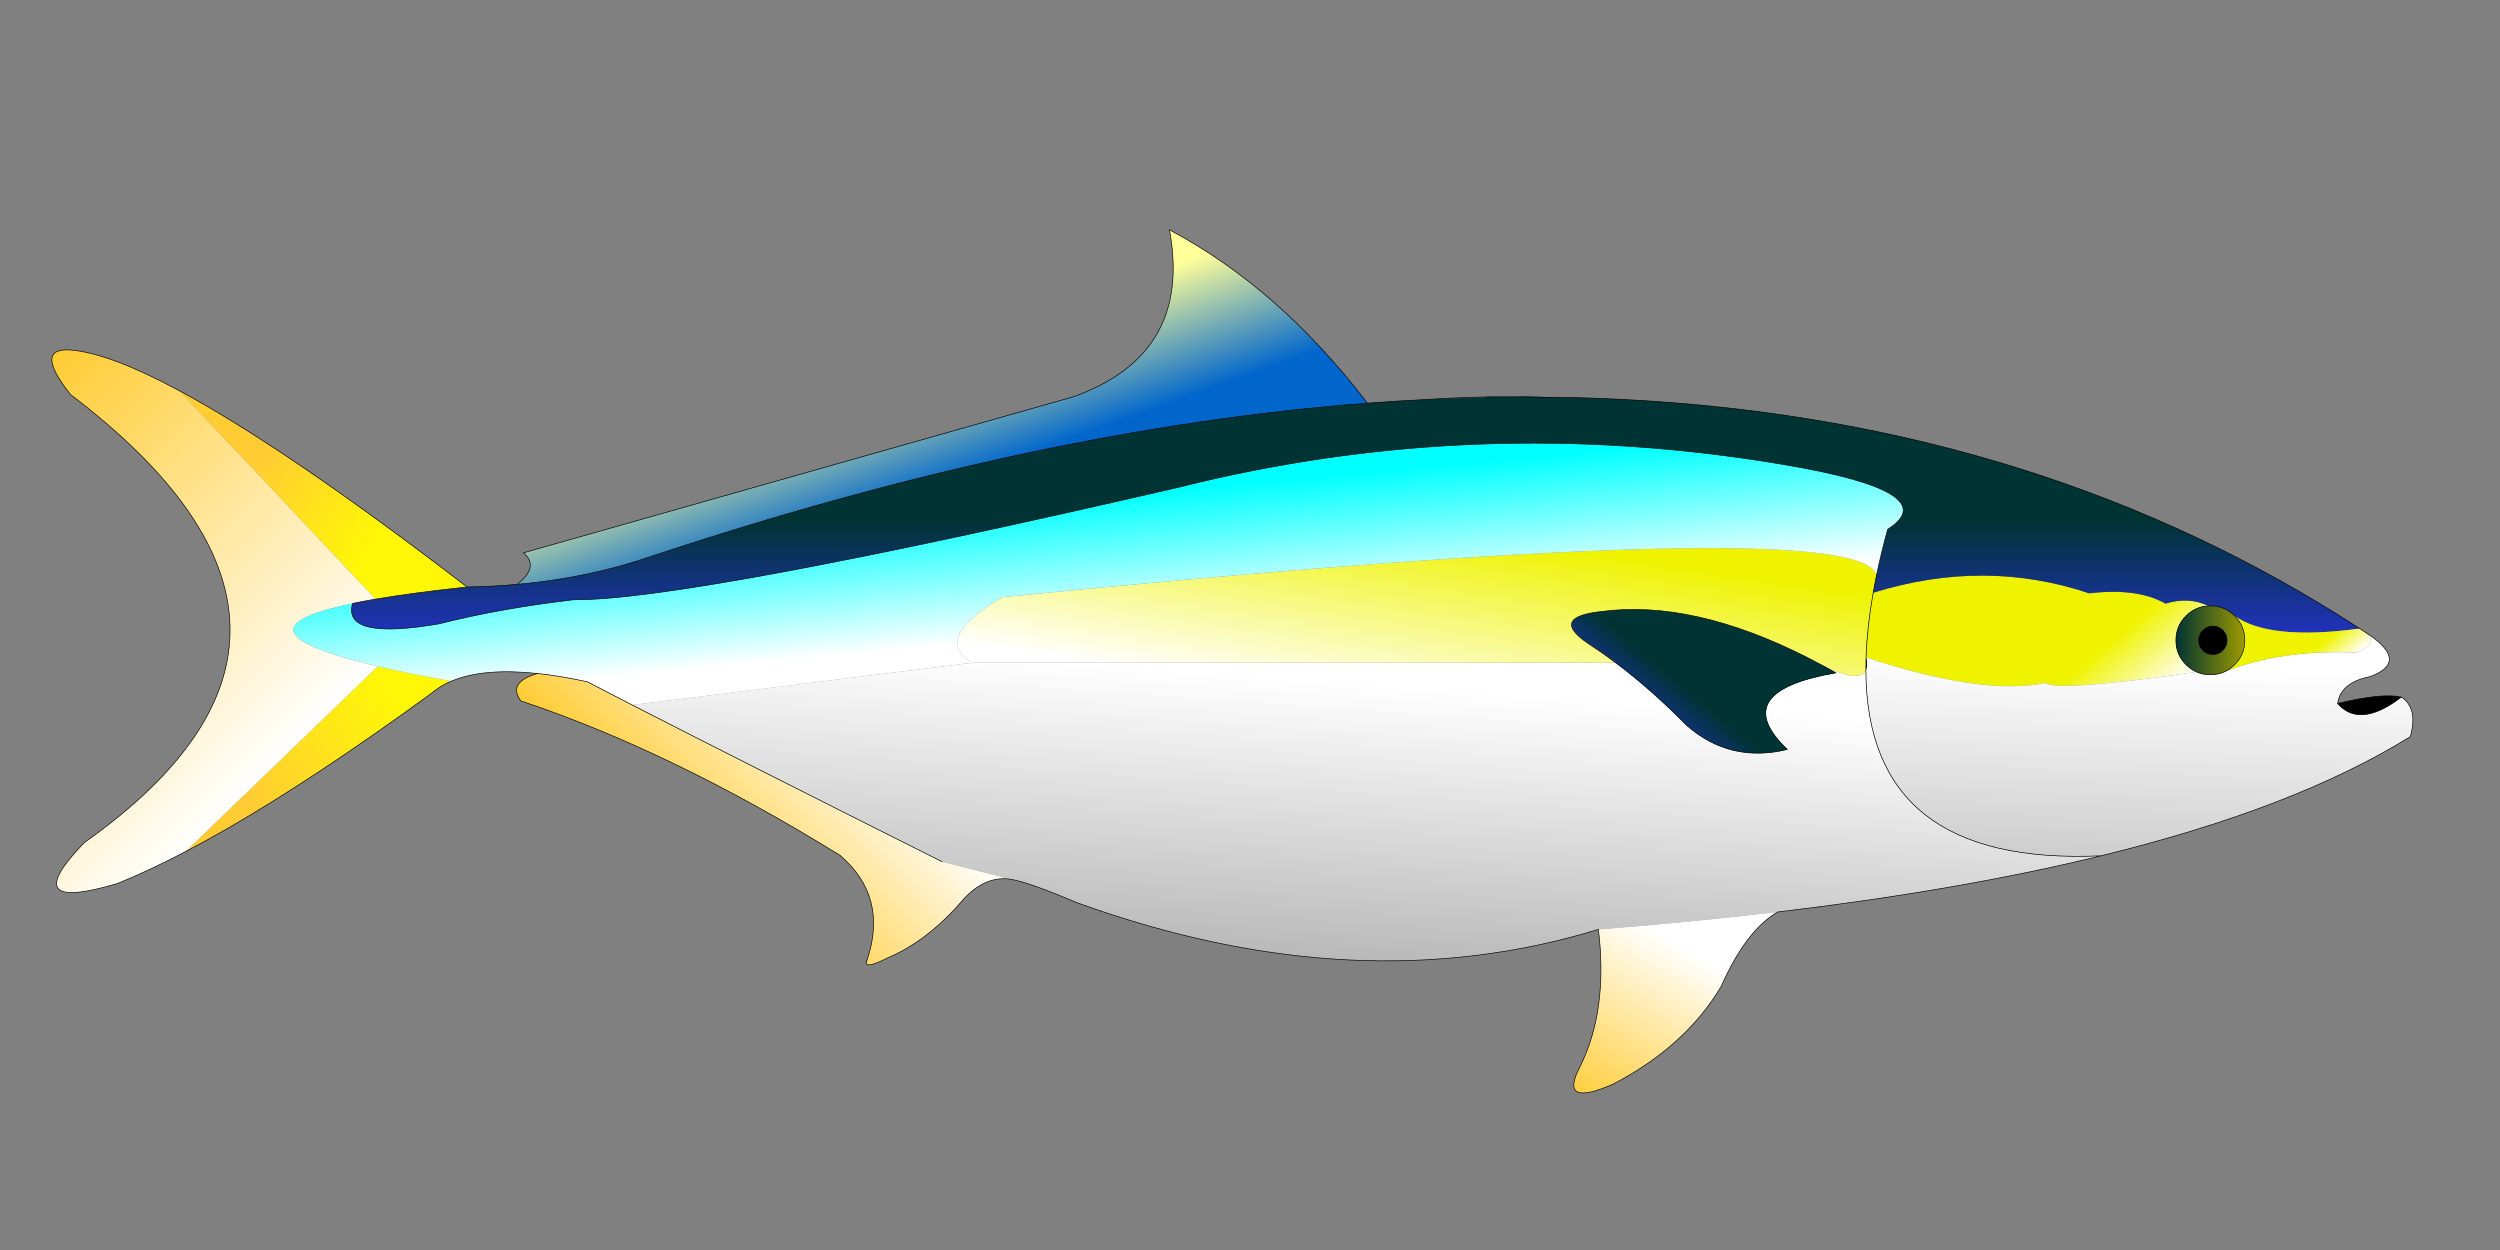 
<svg xmlns="http://www.w3.org/2000/svg" version="1.1" xmlns:xlink="http://www.w3.org/1999/xlink" preserveAspectRatio="none" x="0px" y="0px" width="3840px" height="1920px" viewBox="0 0 3840 1920">
<rect x="0" y="0" width="3840" height="1920" fill="#808080" stroke="none"/>
<defs>
<linearGradient id="Gradient_1" gradientUnits="userSpaceOnUse" x1="3259.887" y1="1127.1" x2="2996.113" y2="811.1" spreadMethod="pad">
<stop  offset="0%" stop-color="#FFFFFF"/>

<stop  offset="29.02%" stop-color="#EFF300"/>

<stop  offset="100%" stop-color="#EFF300"/>
</linearGradient>

<linearGradient id="Gradient_2" gradientUnits="userSpaceOnUse" x1="2109.575" y1="1051.175" x2="2000.225" y2="2591.425" spreadMethod="pad">
<stop  offset="0%" stop-color="#FFFFFF"/>

<stop  offset="100%" stop-color="#000000"/>
</linearGradient>

<linearGradient id="Gradient_3" gradientUnits="userSpaceOnUse" x1="2643.988" y1="976.475" x2="2490.812" y2="1159.825" spreadMethod="pad">
<stop  offset="0%" stop-color="#003333"/>

<stop  offset="40.784%" stop-color="#003333"/>

<stop  offset="98.824%" stop-color="#2F32F8"/>
</linearGradient>

<linearGradient id="Gradient_4" gradientUnits="userSpaceOnUse" x1="3287.9" y1="1019.913" x2="3219.5" y2="2560.988" spreadMethod="pad">
<stop  offset="0%" stop-color="#FFFFFF"/>

<stop  offset="100%" stop-color="#000000"/>
</linearGradient>

<linearGradient id="Gradient_5" gradientUnits="userSpaceOnUse" x1="2154.137" y1="1090.7" x2="2299.562" y2="125.1" spreadMethod="pad">
<stop  offset="0%" stop-color="#FFFFFF"/>

<stop  offset="29.02%" stop-color="#EFF300"/>

<stop  offset="100%" stop-color="#EFF300"/>
</linearGradient>

<linearGradient id="Gradient_6" gradientUnits="userSpaceOnUse" x1="2082.25" y1="623.675" x2="2082.25" y2="1054.325" spreadMethod="pad">
<stop  offset="0%" stop-color="#003333"/>

<stop  offset="40.784%" stop-color="#003333"/>

<stop  offset="98.824%" stop-color="#2F32F8"/>
</linearGradient>

<linearGradient id="Gradient_7" gradientUnits="userSpaceOnUse" x1="3342.2" y1="983.5" x2="3448" y2="983.5" spreadMethod="pad">
<stop  offset="0%" stop-color="#003333"/>

<stop  offset="98.824%" stop-color="#999900"/>
</linearGradient>

<linearGradient id="Gradient_8" gradientUnits="userSpaceOnUse" x1="566.987" y1="847.55" x2="382.412" y2="729.65" spreadMethod="pad">
<stop  offset="0%" stop-color="#FFF706"/>

<stop  offset="100%" stop-color="#FFCC33"/>
</linearGradient>

<linearGradient id="Gradient_9" gradientUnits="userSpaceOnUse" x1="601.725" y1="1063.675" x2="386.275" y2="1240.425" spreadMethod="pad">
<stop  offset="0%" stop-color="#FFF706"/>

<stop  offset="100%" stop-color="#FFCC33"/>
</linearGradient>

<linearGradient id="Gradient_10" gradientUnits="userSpaceOnUse" x1="401.825" y1="1201.925" x2="-86.925" y2="713.175" spreadMethod="pad">
<stop  offset="0%" stop-color="#FFFFFF"/>

<stop  offset="100%" stop-color="#FFCC33"/>
</linearGradient>

<linearGradient id="Gradient_11" gradientUnits="userSpaceOnUse" x1="1289.65" y1="1086.075" x2="1048.55" y2="1326.125" spreadMethod="pad">
<stop  offset="0%" stop-color="#FFFFFF"/>

<stop  offset="100%" stop-color="#FFCC33"/>
</linearGradient>

<linearGradient id="Gradient_12" gradientUnits="userSpaceOnUse" x1="1376.087" y1="560.688" x2="1443.513" y2="747.912" spreadMethod="pad">
<stop  offset="0%" stop-color="#FFFF99"/>

<stop  offset="100%" stop-color="#0066CC"/>
</linearGradient>

<linearGradient id="Gradient_13" gradientUnits="userSpaceOnUse" x1="3566.938" y1="1050.85" x2="3460.163" y2="922.95" spreadMethod="pad">
<stop  offset="0%" stop-color="#FFFFFF"/>

<stop  offset="29.02%" stop-color="#EFF300"/>

<stop  offset="100%" stop-color="#EFF300"/>
</linearGradient>

<linearGradient id="Gradient_14" gradientUnits="userSpaceOnUse" x1="2574.025" y1="1447.45" x2="2430.075" y2="1703.85" spreadMethod="pad">
<stop  offset="0%" stop-color="#FFFFFF"/>

<stop  offset="100%" stop-color="#FFCC33"/>
</linearGradient>

<linearGradient id="Gradient_15" gradientUnits="userSpaceOnUse" x1="1803.1" y1="751.987" x2="2004.8" y2="2940.613" spreadMethod="pad">
<stop  offset="0%" stop-color="#00FFFF"/>

<stop  offset="9.412%" stop-color="#FFFFFF"/>
</linearGradient>

<g id="Layer0_0_FILL">
<path fill="url(#Gradient_1)" stroke="none" d="
M 2877.2 910.45
Q 2867.771 963.645 2866.25 1009.85 3046.964 1069.126 3141.75 1049 3158.688 1063.251 3373.8 1032.1 3365.034 1028.234 3357.7 1020.9 3342.2 1005.4 3342.2 983.5 3342.2 961.6 3357.7 946.1 3372.049 931.751 3391.85 930.65 3362.215 916.243 3326.3 927.15 3282.599 902.486 3209.05 911.35 3048.349 857.36 2877.2 910.45 Z"/>

<path fill="url(#Gradient_2)" stroke="none" d="
M 2799.75 1022.35
Q 2809.772 1027.751 2819.9 1033.5 2652.29 1062.518 2745.35 1151.15 2657.195 1172.62 2590.45 1113.9 2536.063 1058.719 2481.65 1017.9
L 1493.75 1017.95 971 1082.85
Q 1129.833 1164.385 1447.25 1323.7
L 1553 1350.65
Q 1580.245 1355.072 1655.5 1387 2083.162 1541.422 2455.15 1427.6 2599.692 1416.356 2730.35 1400.8 3010.686 1367.525 3227.2 1314.5 2866.939 1330.676 2865.95 1028.95 2857.517 1050.339 2799.75 1022.35 Z"/>

<path fill="url(#Gradient_3)" stroke="none" d="
M 2819.9 1033.5
Q 2809.772 1027.751 2799.75 1022.35 2787.772 1015.865 2775.95 1009.85 2599.507 920.517 2459.05 939.35 2379.917 948.129 2439.45 988.4 2460.563 1002.074 2481.65 1017.9 2536.063 1058.719 2590.45 1113.9 2657.195 1172.62 2745.35 1151.15 2652.29 1062.518 2819.9 1033.5 Z"/>

<path fill="url(#Gradient_4)" stroke="none" d="
M 2866.25 1009.85
Q 2868.704 1021.997 2865.95 1028.95 2866.939 1330.676 3227.2 1314.5 3525.082 1241.622 3702.3 1131.45 3714.428 1087.549 3688.55 1070.7 3665.864 1088.014 3646.95 1094.25 3612.515 1105.68 3590.55 1080.5 3593.921 1057.734 3617.25 1046.6 3627.08 1041.925 3640.4 1039.3 3699.697 1017.427 3640.4 975.9 3636.618 973.393 3632.8 970.9 3655.172 988.179 3619.5 1002.45 3608.935 1001.971 3598.6 1001.8 3496.102 1000.374 3417.3 1031.7 3407.17 1036.4 3395.1 1036.4 3383.562 1036.4 3373.8 1032.1 3158.688 1063.251 3141.75 1049 3046.964 1069.126 2866.25 1009.85 Z"/>

<path fill="url(#Gradient_5)" stroke="none" d="
M 2865.95 1028.95
Q 2868.704 1021.997 2866.25 1009.85 2865.932 1019.548 2865.95 1028.95
M 2877.2 910.45
Q 2879.577 896.949 2882.45 883 2853.017 786.365 1539.35 917.25 1429.699 982.091 1493.75 1017.95
L 2481.65 1017.9
Q 2460.563 1002.074 2439.45 988.4 2379.917 948.129 2459.05 939.35 2599.507 920.517 2775.95 1009.85 2787.772 1015.865 2799.75 1022.35 2857.517 1050.339 2865.95 1028.95 2865.932 1019.548 2866.25 1009.85 2867.771 963.645 2877.2 910.45 Z"/>

<path fill="url(#Gradient_6)" stroke="none" d="
M 2899.45 813
Q 2889.485 849.31 2882.45 883 2879.577 896.949 2877.2 910.45 3048.349 857.36 3209.05 911.35 3282.599 902.486 3326.3 927.15 3362.215 916.243 3391.85 930.65 3392.012 930.669 3392.15 930.65 3393.613 930.6 3395.1 930.6 3417 930.6 3432.5 946.1 3485.826 984.178 3624.45 965.45 3139.438 650.154 2508.3 614.4 2498.966 613.871 2489.6 613.4 2485.503 613.195 2481.4 613 2471.394 612.529 2461.35 612.1 2457.053 611.959 2452.75 611.8 2443.191 611.442 2433.6 611.15 2429.05 611.016 2423.3 610.85 2410.344 610.52 2391.45 610.75 2365.443 609.783 2339.15 609.5 2336.556 609.834 2326.5 609.85 2318.267 609.887 2296.1 609.55 2289.913 609.639 2283.7 609.75 2284.453 610.425 2269.55 610.75 2258.208 610.955 2235.55 611.75 2230.105 611.94 2224.65 612.15 2210.21 612.711 2195.7 613.4 2192.878 613.531 2190.05 613.6
L 2184.35 613.95
Q 2163.785 614.987 2143.05 616.3 2121.786 617.648 2100.35 619.25 1592.795 657.856 1003 853.7 905.613 887.697 794.2 897.6 756.579 900.989 717.35 901.6 634.1 910.509 576.85 920.25 557.754 923.525 541.55 926.85 525.61 983.657 673.95 958.3 767.784 934.466 881.05 921.2 1055.435 922.954 1808.8 748.85 2265.89 633.648 2737.9 713.2 2990.068 755.506 2899.45 813
M 2283.7 609.75
Q 2289.913 609.639 2296.1 609.55 2289.668 609.473 2282.05 609.35 2283.499 609.566 2283.7 609.75
M 2391.45 610.75
Q 2389.446 610.16 2378.45 610.05 2366.892 609.88 2339.4 609 2340.812 609.322 2339.15 609.5 2365.443 609.783 2391.45 610.75 Z"/>

<path fill="url(#Gradient_7)" stroke="none" d="
M 3448 983.5
Q 3448 961.6 3432.5 946.1 3417 930.6 3395.1 930.6 3393.613 930.6 3392.15 930.65 3392.012 930.669 3391.85 930.65 3372.049 931.751 3357.7 946.1 3342.2 961.6 3342.2 983.5 3342.2 1005.4 3357.7 1020.9 3365.034 1028.234 3373.8 1032.1 3383.562 1036.4 3395.1 1036.4 3407.17 1036.4 3417.3 1031.7 3425.543 1027.857 3432.5 1020.9 3448 1005.4 3448 983.5
M 3414.3 968.15
Q 3420.7 974.5 3420.7 983.55 3420.7 992.55 3414.3 998.95 3407.9 1005.35 3398.9 1005.35 3389.85 1005.35 3383.5 998.95 3377.1 992.55 3377.1 983.55 3377.1 974.5 3383.5 968.15 3389.85 961.75 3398.9 961.75 3407.9 961.75 3414.3 968.15 Z"/>

<path fill="#000000" stroke="none" d="
M 3420.7 983.55
Q 3420.7 974.5 3414.3 968.15 3407.9 961.75 3398.9 961.75 3389.85 961.75 3383.5 968.15 3377.1 974.5 3377.1 983.55 3377.1 992.55 3383.5 998.95 3389.85 1005.35 3398.9 1005.35 3407.9 1005.35 3414.3 998.95 3420.7 992.55 3420.7 983.55
M 3646.95 1094.25
Q 3665.864 1088.014 3688.55 1070.7 3658.821 1064.096 3590.55 1080.5 3612.515 1105.68 3646.95 1094.25 Z"/>

<path fill="url(#Gradient_8)" stroke="none" d="
M 717.35 901.6
Q 440.096 688.668 275.55 600.15
L 576.85 920.25
Q 634.1 910.509 717.35 901.6 Z"/>

<path fill="url(#Gradient_9)" stroke="none" d="
M 284.8 1308.2
Q 410.849 1242.239 576.95 1126.2 618.617 1097.104 662.8 1064.85 675.812 1053.673 693.25 1046.25 628.003 1034.592 580.3 1023.45
L 284.8 1308.2 Z"/>

<path fill="url(#Gradient_10)" stroke="none" d="
M 108.3 537.6
Q 51.015 533.664 108.3 606 587.6 970.069 129.45 1294.3 23.697 1403.725 180.4 1357.05 228.624 1337.599 284.8 1308.2
L 580.3 1023.45
Q 437.351 990.176 452.15 962 462.035 943.31 541.55 926.85 557.754 923.525 576.85 920.25
L 275.55 600.15
Q 167.72 542.157 108.3 537.6 Z"/>

<path fill="url(#Gradient_11)" stroke="none" d="
M 1480.55 1380.5
Q 1514.292 1344.371 1553 1350.65
L 1447.25 1323.7
Q 1129.833 1164.385 971 1082.85 931.628 1062.633 902 1047.2 860.793 1038.242 825.7 1034.5 778.829 1048.021 800.1 1076.6 1031.807 1154.012 1290.35 1313.85 1363.928 1377.026 1332.35 1473 1331.462 1475.699 1330.5 1478.4 1330.393 1479.846 1331 1480.7 1334.785 1485.934 1364.85 1470.7 1426.433 1444.36 1480.55 1380.5 Z"/>

<path fill="url(#Gradient_12)" stroke="none" d="
M 1796.25 353
Q 1832.034 545.079 1647.25 609.9
L 804.05 849.15
Q 829.176 870.438 794.2 897.6 905.613 887.697 1003 853.7 1592.795 657.856 2100.35 619.25 1965.868 443.362 1796.25 353 Z"/>

<path fill="url(#Gradient_13)" stroke="none" d="
M 3632.8 970.9
Q 3628.644 968.166 3624.45 965.45 3485.826 984.178 3432.5 946.1 3448 961.6 3448 983.5 3448 1005.4 3432.5 1020.9 3425.543 1027.857 3417.3 1031.7 3496.102 1000.374 3598.6 1001.8 3608.935 1001.971 3619.5 1002.45 3655.172 988.179 3632.8 970.9 Z"/>

<path fill="url(#Gradient_14)" stroke="none" d="
M 2643.9 1514.85
Q 2681.515 1429.537 2730.35 1400.8 2599.692 1416.356 2455.15 1427.6 2470.213 1551.277 2426.9 1638.4 2393.379 1702.027 2477.15 1665.5 2588.92 1607.51 2643.9 1514.85 Z"/>

<path fill="url(#Gradient_15)" stroke="none" d="
M 2882.45 883
Q 2889.485 849.31 2899.45 813 2990.068 755.506 2737.9 713.2 2265.89 633.648 1808.8 748.85 1055.435 922.954 881.05 921.2 767.784 934.466 673.95 958.3 525.61 983.657 541.55 926.85 462.035 943.31 452.15 962 437.351 990.176 580.3 1023.45 628.003 1034.592 693.25 1046.25 742.097 1025.579 825.7 1034.5 860.793 1038.242 902 1047.2 931.628 1062.633 971 1082.85
L 1493.75 1017.95
Q 1429.699 982.091 1539.35 917.25 2853.017 786.365 2882.45 883 Z"/>
</g>

<path id="Layer0_0_1_STROKES" stroke="#000000" stroke-width="1" stroke-linejoin="round" stroke-linecap="round" fill="none" d="
M 541.55 926.875
Q 525.61 983.657 673.95 958.3 767.784 934.466 881.05 921.2 1055.435 922.954 1808.8 748.85 2265.89 633.648 2737.9 713.2 2990.068 755.506 2899.45 813 2889.485 849.31 2882.475 883 2879.577 896.949 2877.2 910.45
M 3391.875 930.675
Q 3392.012 930.669 3392.15 930.675 3393.613 930.6 3395.1 930.6 3417 930.6 3432.5 946.1
M 3624.45 965.45
Q 3139.438 650.154 2508.3 614.4 2498.966 613.871 2489.6 613.4 2485.503 613.195 2481.4 613 2471.394 612.529 2461.35 612.125 2457.053 611.959 2452.75 611.8 2443.191 611.442 2433.6 611.15 2429.05 611.016 2423.3 610.85 2410.344 610.52 2391.45 610.75 2365.443 609.783 2339.15 609.525
M 2283.7 609.75
Q 2289.913 609.639 2296.1 609.575
M 2190.05 613.625
L 2184.375 613.95
Q 2163.785 614.987 2143.05 616.3 2121.786 617.648 2100.375 619.275 1592.795 657.856 1003 853.7 905.613 887.697 794.2 897.625 756.579 900.989 717.35 901.6 634.1 910.509 576.85 920.275 557.754 923.525 541.55 926.875
M 693.25 1046.275
Q 742.097 1025.579 825.7 1034.5 860.793 1038.242 902 1047.2 931.628 1062.633 971 1082.85
M 2866.25 1009.85
Q 2868.704 1021.997 2865.975 1028.95 2865.932 1019.548 2866.25 1009.85 Z
M 2865.975 1028.95
Q 2866.939 1330.676 3227.225 1314.525 3525.082 1241.622 3702.3 1131.45 3714.428 1087.549 3688.55 1070.7 3665.864 1088.014 3646.95 1094.275 3612.515 1105.68 3590.55 1080.5 3593.921 1057.734 3617.275 1046.6 3627.08 1041.925 3640.4 1039.3 3699.697 1017.427 3640.4 975.9 3636.618 973.393 3632.825 970.9
M 3417.3 1031.7
Q 3407.17 1036.4 3395.1 1036.4 3383.562 1036.4 3373.8 1032.1
M 2877.2 910.45
Q 2867.771 963.645 2866.25 1009.85
M 2481.675 1017.925
Q 2536.063 1058.719 2590.45 1113.9 2657.195 1172.62 2745.35 1151.15 2652.29 1062.518 2819.9 1033.5 2809.772 1027.751 2799.75 1022.35 2787.772 1015.865 2775.95 1009.875 2599.507 920.517 2459.05 939.35 2379.917 948.129 2439.45 988.4 2460.563 1002.074 2481.675 1017.925 Z
M 2730.375 1400.825
Q 2681.515 1429.537 2643.9 1514.85 2588.92 1607.51 2477.15 1665.5 2393.379 1702.027 2426.9 1638.4 2470.213 1551.277 2455.15 1427.6 2083.162 1541.422 1655.5 1387 1580.245 1355.072 1553 1350.65 1514.292 1344.371 1480.55 1380.5 1426.433 1444.36 1364.85 1470.7 1334.785 1485.934 1331.025 1480.725 1330.393 1479.846 1330.5 1478.4 1330.651 1476.31 1332.35 1473.025 1363.928 1377.026 1290.35 1313.85 1031.807 1154.012 800.1 1076.6 778.829 1048.021 825.7 1034.5
M 2730.375 1400.825
Q 3010.686 1367.525 3227.225 1314.525
M 3624.45 965.45
Q 3628.644 968.166 3632.825 970.9
M 3688.55 1070.7
Q 3658.821 1064.096 3590.55 1080.5
M 3420.7 983.55
Q 3420.7 992.55 3414.3 998.95 3407.9 1005.35 3398.9 1005.35 3389.85 1005.35 3383.5 998.95 3377.1 992.55 3377.1 983.55 3377.1 974.5 3383.5 968.15 3389.85 961.75 3398.9 961.75 3407.9 961.75 3414.3 968.15 3420.7 974.5 3420.7 983.55 Z
M 3432.5 946.1
Q 3448 961.6 3448 983.5 3448 1005.4 3432.5 1020.9 3425.543 1027.857 3417.3 1031.7
M 3373.8 1032.1
Q 3365.034 1028.234 3357.7 1020.9 3342.2 1005.4 3342.2 983.5 3342.2 961.6 3357.7 946.1 3372.049 931.751 3391.875 930.675
M 2296.1 609.575
Q 2317.728 609.312 2339.15 609.525
M 2190.05 613.625
Q 2237.316 610.594 2283.7 609.75
M 794.2 897.625
Q 829.176 870.438 804.05 849.15
L 1647.25 609.9
Q 1832.034 545.079 1796.25 353 1965.868 443.362 2100.375 619.275
M 1332.35 1473.025
Q 1331.462 1475.699 1330.5 1478.4
M 275.55 600.175
Q 167.72 542.157 108.3 537.6 51.015 533.664 108.3 606 587.6 970.069 129.45 1294.3 23.697 1403.725 180.4 1357.05 228.624 1337.599 284.8 1308.2 410.849 1242.239 576.95 1126.2 618.617 1097.104 662.8 1064.85 675.812 1053.673 693.25 1046.275
M 717.35 901.6
Q 440.096 688.668 275.55 600.175
M 971 1082.85
Q 1129.833 1164.385 1447.25 1323.7"/>
</defs>

<g transform="matrix( 1, 0, 0, 1, 0,0) ">
<use xlink:href="#Layer0_0_FILL"/>

<use xlink:href="#Layer0_0_1_STROKES"/>
</g>
</svg>
